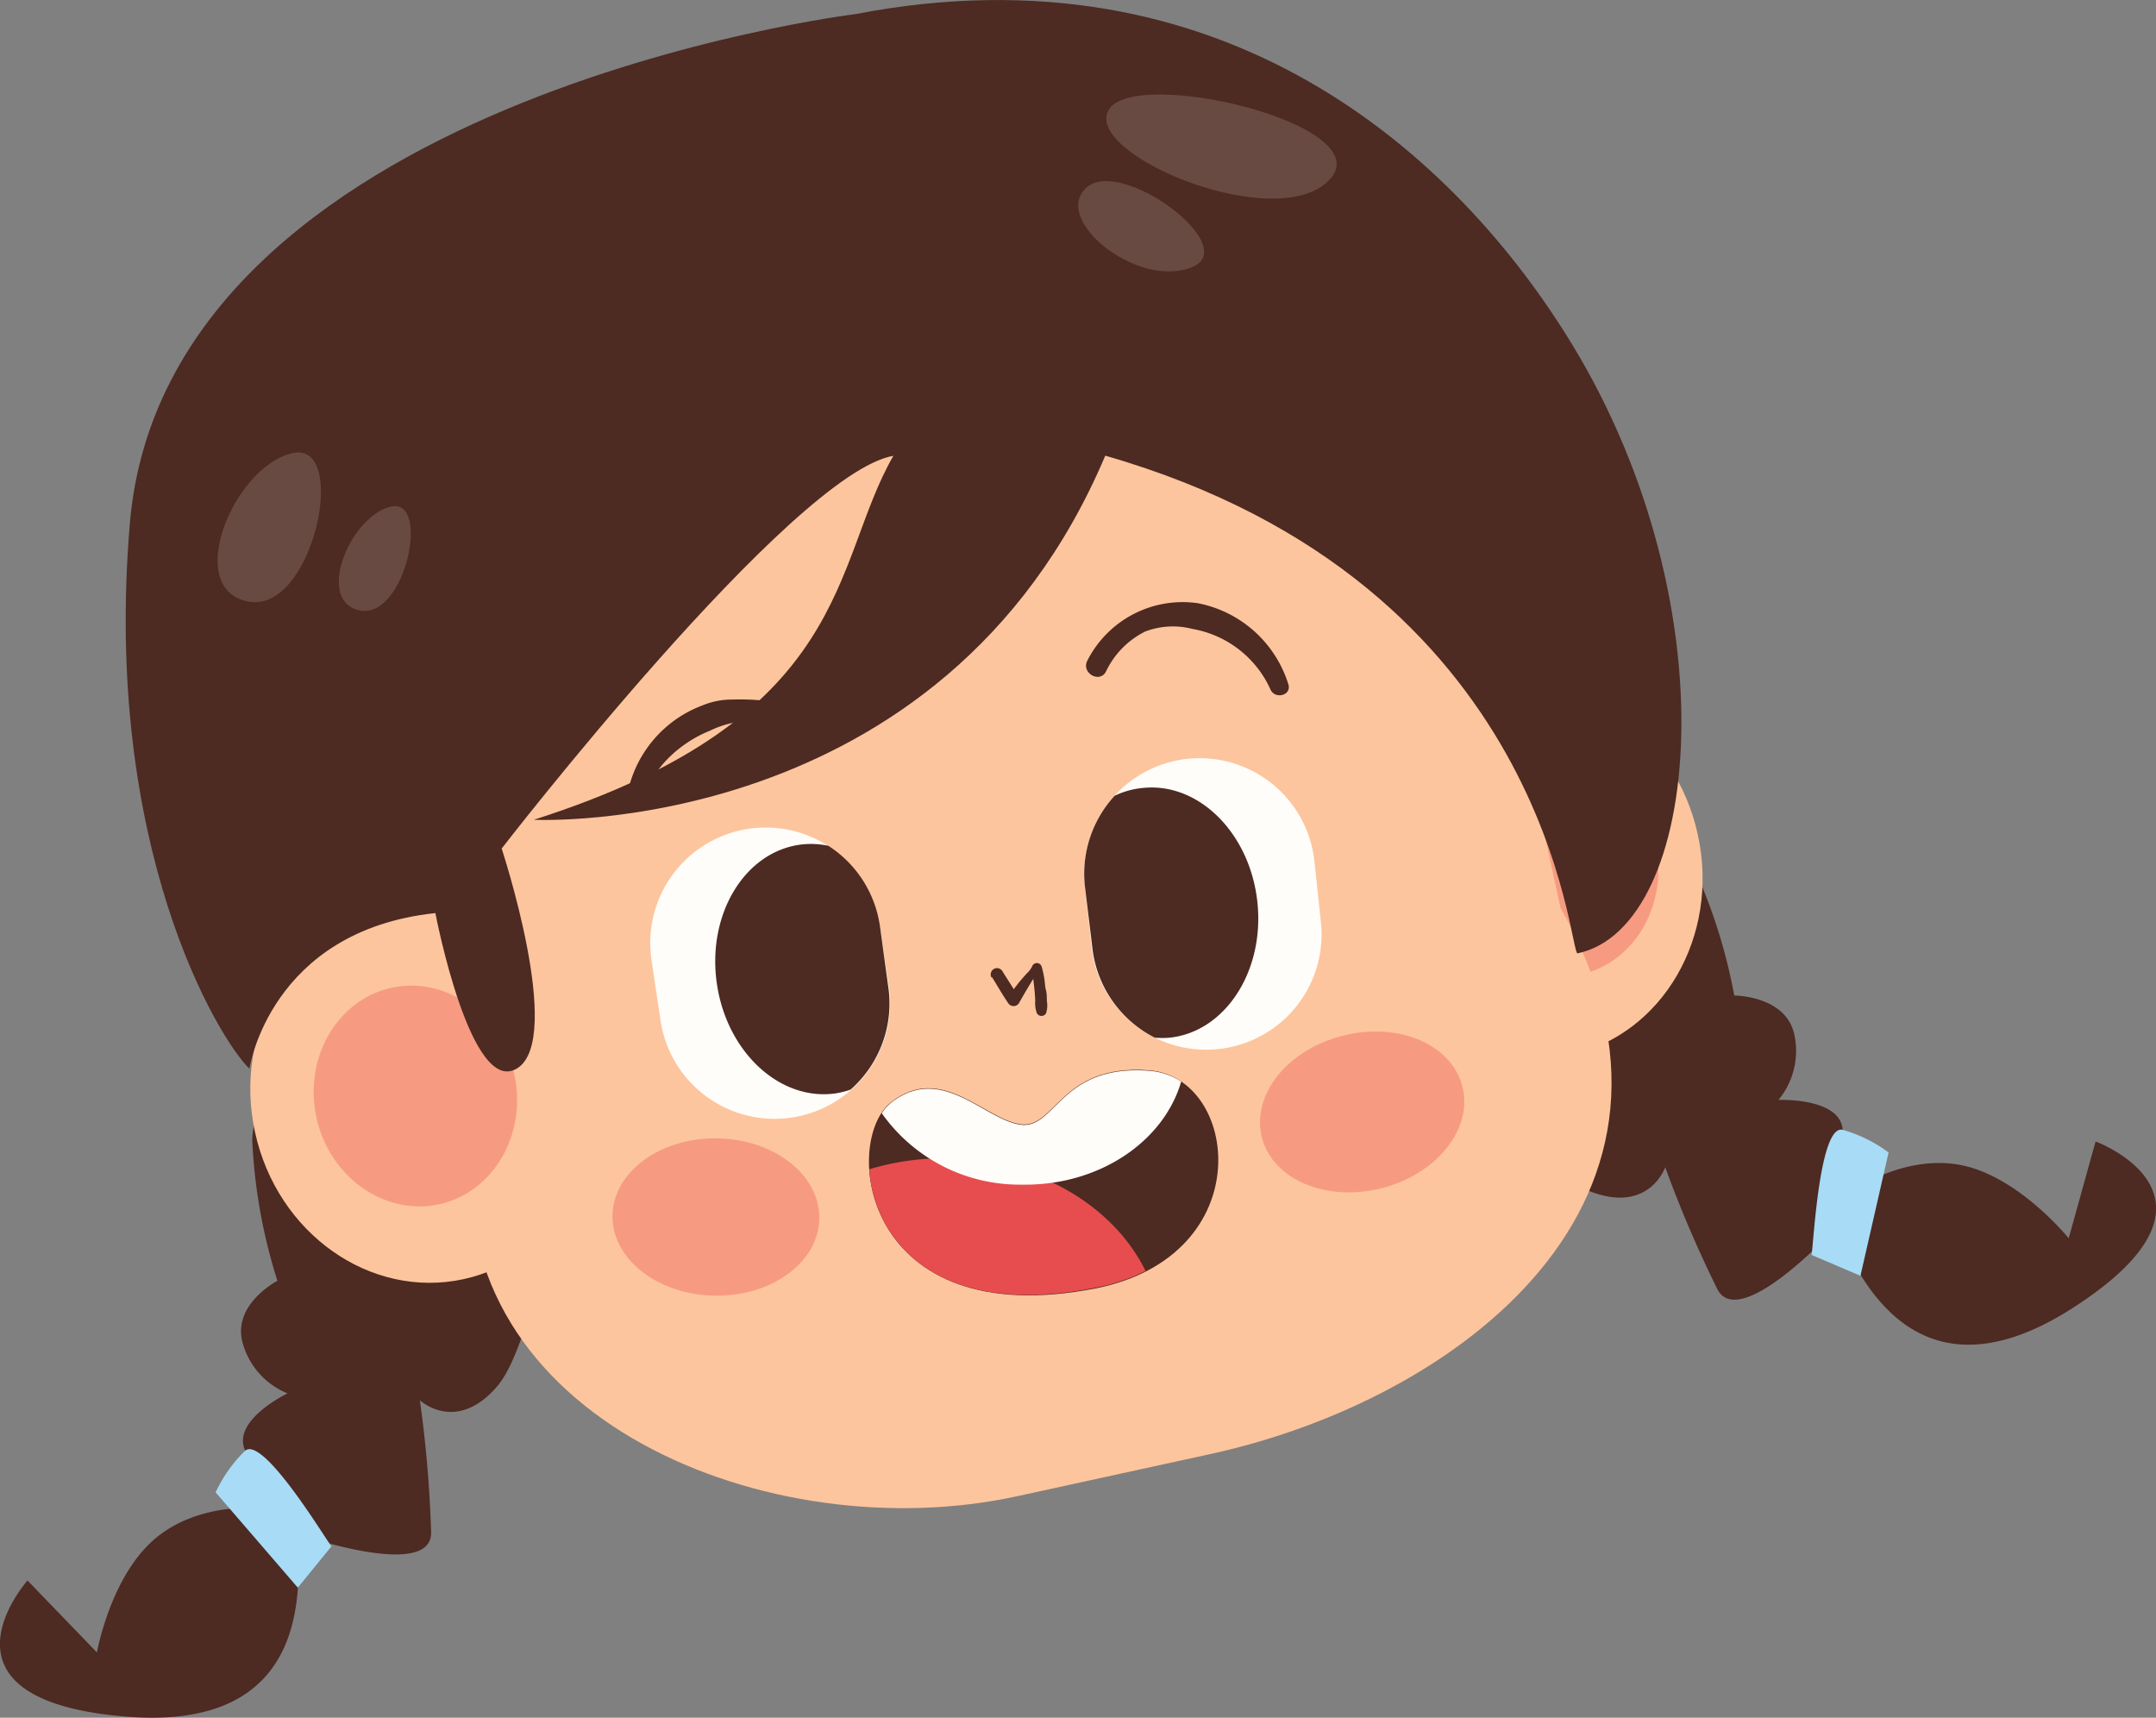 <svg  id="Calque_2" xmlns="http://www.w3.org/2000/svg" viewBox="0 0 172.38 137.33">
    <rect x="0" y="0" width="172.38" height="137.33" fill="#808080" stroke="none"/>
    <defs>
        <style>
            g {
                z-index: 10;
            }
            .cls-1{fill:#4d2a22;}.cls-2{fill:#a8dbf6;}.cls-3{fill:#fdc59d;}.cls-4,.cls-5{fill:#e74d4e;}.cls-4{opacity:0.35;}.cls-6,.cls-7{fill:#fffdfa;}.cls-7{opacity:0.15;}</style>
    </defs>
    <g data-name="Calque 2">
        <g id="OBJECTS">
            <path class="cls-1"
                d="M40.09,69.35s-20.43,15-19.91,22.05a43.69,43.69,0,0,0,2,11s-3.66,1.89-2.77,5a6.11,6.11,0,0,0,3.58,4s-4.44,2.12-3.41,4.52a20.69,20.69,0,0,1,1.34,4.66s-5-.57-8.55,2.46-4.62,9.07-4.62,9.07L2.2,126.36s-8.49,9.54,7.86,10.88,13.47-12.81,13.8-14.59c0,0,10.58,3.72,10.61-.09a97.06,97.06,0,0,0-.9-10.61s2.89,2.7,6.17-1.1,5.59-20.42,5.59-20.42Z" />
            <path class="cls-2"
                d="M26.5,123.63C26,123,21,114.69,19.58,116a11.35,11.35,0,0,0-2.34,3.31l6.57,7.62Z" />
            <path class="cls-1"
                d="M107.28,58.84s25.07,3.58,27.95,10.08a43.82,43.82,0,0,1,3.43,10.67s4.12,0,4.8,3.11a6.15,6.15,0,0,1-1.27,5.24s4.92-.22,5.14,2.38a21,21,0,0,0,1,4.74s4.19-2.88,8.7-1.86S165.4,99,165.4,99l2.15-7.74s12,4.42-1.81,13.3-17.91-5-19-6.37c0,0-7.58,8.27-9.41,4.92a96.41,96.41,0,0,1-4.19-9.79s-1.29,3.75-6,1.93S112.58,79.9,112.58,79.9Z" />
            <path class="cls-2"
                d="M144.84,100.33c.16-.82.62-10.47,2.49-10A11.2,11.2,0,0,1,151,92.14L148.75,102Z" />
            <path class="cls-3"
                d="M135.75,66.75c1.77,8.1-2.82,16-10.25,17.61s-14.89-3.64-16.66-11.75,2.83-16,10.26-17.61S134,58.64,135.75,66.75Z" />
            <path class="cls-4"
                d="M132.39,67.52c1,4.78-1.67,9.43-6,10.39s-8.78-2.15-9.82-6.93,1.67-9.43,6-10.38S131.35,62.74,132.39,67.52Z" />
            <path class="cls-3"
                d="M79.37,34.93l-18.71-.3c-24.41,2.8-28.55,31.26-24.23,51.06l1.29,5.92c-2.12,21.83,23.86,32.35,43.66,28l15.39-3.36c19.8-4.31,41.21-20.36,28-43.66l-1.29-5.92C119.2,46.91,99.17,30.61,79.37,34.93Z" />
            <path class="cls-1"
                d="M91.88,85.57c-7.19-.55-7.46,4.78-10.36,4.3S75.26,85,71.26,88.11,68.89,106.68,87.64,103C100.76,100.35,99.07,86.13,91.88,85.57Z" />
            <path class="cls-5"
                d="M69.51,93.48a20.36,20.36,0,0,1,6.27-.87c7.19.12,13.29,3.84,15.81,9a15,15,0,0,1-4,1.34C74.59,105.55,69.84,98.84,69.51,93.48Z" />
            <path class="cls-6"
                d="M94.44,86.47c-1.4,4.82-6.6,8.35-12.75,8.24A13.49,13.49,0,0,1,70.5,89a3.71,3.71,0,0,1,.76-.85c4-3.11,7.35,1.28,10.26,1.76s3.17-4.85,10.36-4.3A5.35,5.35,0,0,1,94.44,86.47Z" />
            <path class="cls-3"
                d="M47.31,84.66c1.76,8.11-2.83,16-10.26,17.61S22.16,98.63,20.39,90.52s2.83-16,10.26-17.61S45.54,76.55,47.31,84.66Z" />
            <path class="cls-4"
                d="M41.12,85.89c1.05,4.78-1.66,9.43-6,10.39s-8.78-2.15-9.82-6.93,1.66-9.43,6-10.38S40.08,81.11,41.12,85.89Z" />
            <path class="cls-1" d="M23.92,88.22l0,0Z" />
            <path class="cls-1"
                d="M10.38,41.88c2.86-34,58-40.75,58-40.75,29.44-5.68,48.07,11.19,57.35,26.46,12.75,21,10.28,46.56.4,48.63-.68.14-2-29.52-37.76-39.79-13,30.74-45.69,29.11-45.69,29.11,25.58-8.16,23.76-20.46,28.75-29.1-8.12,1.4-31.32,31.4-31.32,31.4s5,15.17,1.26,17.56S34.81,73,34.81,73C21.58,74.41,19.94,85.44,19.94,85.44,17.43,83,8.2,67.68,10.38,41.88Z" />
            <path class="cls-1" d="M22.09,86.42,22,86.35Z" />
            <path class="cls-7" d="M88.63,8.81c-2,3.56,13.46,10,17.66,5.57S90.58,5.25,88.63,8.81Z" />
            <path class="cls-7" d="M86.86,15c-2.77,2.52,3.92,8,8.31,6.42S89.63,12.48,86.86,15Z" />
            <path class="cls-7" d="M23.28,36.25c-4.7,1.21-8.62,10.9-3.4,11.85S28,35,23.28,36.25Z" />
            <path class="cls-7" d="M31.19,40.52c-3.29.84-6,7.63-2.38,8.29S34.49,39.67,31.19,40.52Z" />
            <path class="cls-4"
                d="M65.51,97.42c-.05,3.47-3.79,6.24-8.36,6.17s-8.23-2.93-8.18-6.41,3.8-6.24,8.37-6.17S65.56,93.94,65.51,97.42Z" />
            <path class="cls-1"
                d="M103,54.68a9.47,9.47,0,0,0-7.26-6.46,8.55,8.55,0,0,0-8.8,4.59c-.52,1,1,1.85,1.49.87a6.87,6.87,0,0,1,3.13-3.19,6.22,6.22,0,0,1,3.77-.21,8.44,8.44,0,0,1,6.23,4.8c.34.88,1.76.53,1.44-.4Z" />
            <path class="cls-1"
                d="M51.58,63.75c.57-2.42,2.93-4.43,5.16-5.32a7.75,7.75,0,0,1,3.8-.79,6,6,0,0,1,3.64,1.88c.77.79,2-.43,1.22-1.22A7.85,7.85,0,0,0,60.93,56a18.77,18.77,0,0,0-2.37-.07,6.08,6.08,0,0,0-2.38.46,9.52,9.52,0,0,0-6,7c-.17.94,1.22,1.35,1.45.4Z" />
            <path class="cls-4"
                d="M116.93,86.88c.85,3.37-2.05,7-6.48,8.12s-8.71-.7-9.56-4.07,2-7,6.48-8.13S116.08,83.51,116.93,86.88Z" />
            <path class="cls-6"
                d="M63.28,89.35h0a9.22,9.22,0,0,1-10.47-7.78l-.72-4.83a9.23,9.23,0,0,1,7.78-10.48h0A9.24,9.24,0,0,1,70.35,74l.71,4.83A9.23,9.23,0,0,1,63.28,89.35Z" />
            <path class="cls-1"
                d="M70.35,74a9.19,9.19,0,0,0-4.12-6.38,6.74,6.74,0,0,0-2.33-.08c-4.44.66-7.39,5.64-6.58,11.13s5.08,9.4,9.52,8.74a6.48,6.48,0,0,0,1.17-.3,9.17,9.17,0,0,0,3-8.28Z" />
            <path class="cls-1"
                d="M79.32,78.13c.43.69.83,1.4,1.29,2.07a.51.51,0,0,0,.86,0c.25-.45.51-.89.77-1.33l.39-.64a1.68,1.68,0,0,1,.47-.55l-.59-.34c0,.29.07.59.1.88s.07.61.1.91.05.59.06.89a2.27,2.27,0,0,0,.14,1,.42.42,0,0,0,.72,0,2,2,0,0,0,.07-1c0-.3,0-.6-.08-.89s-.07-.62-.13-.93a7,7,0,0,0-.21-.93.4.4,0,0,0-.76,0,2,2,0,0,1-.44.57l-.51.58c-.34.42-.66.86-1,1.31h.86c-.39-.71-.86-1.39-1.28-2.08a.5.5,0,1,0-.87.51Z" />
            <path class="cls-6"
                d="M97.43,83.87h0a9.22,9.22,0,0,0,8.18-10.16l-.52-4.86a9.23,9.23,0,0,0-10.17-8.18h0a9.24,9.24,0,0,0-8.18,10.16l.53,4.86a9.22,9.22,0,0,0,10.16,8.18" />
            <path class="cls-1"
                d="M86.74,70.83a9.2,9.2,0,0,1,2.38-7.21A6.53,6.53,0,0,1,91.35,63c4.47-.49,8.58,3.59,9.18,9.1s-2.55,10.38-7,10.86a6.88,6.88,0,0,1-1.2,0,9.21,9.21,0,0,1-5-7.25Z" />
        </g>
    </g>
</svg>